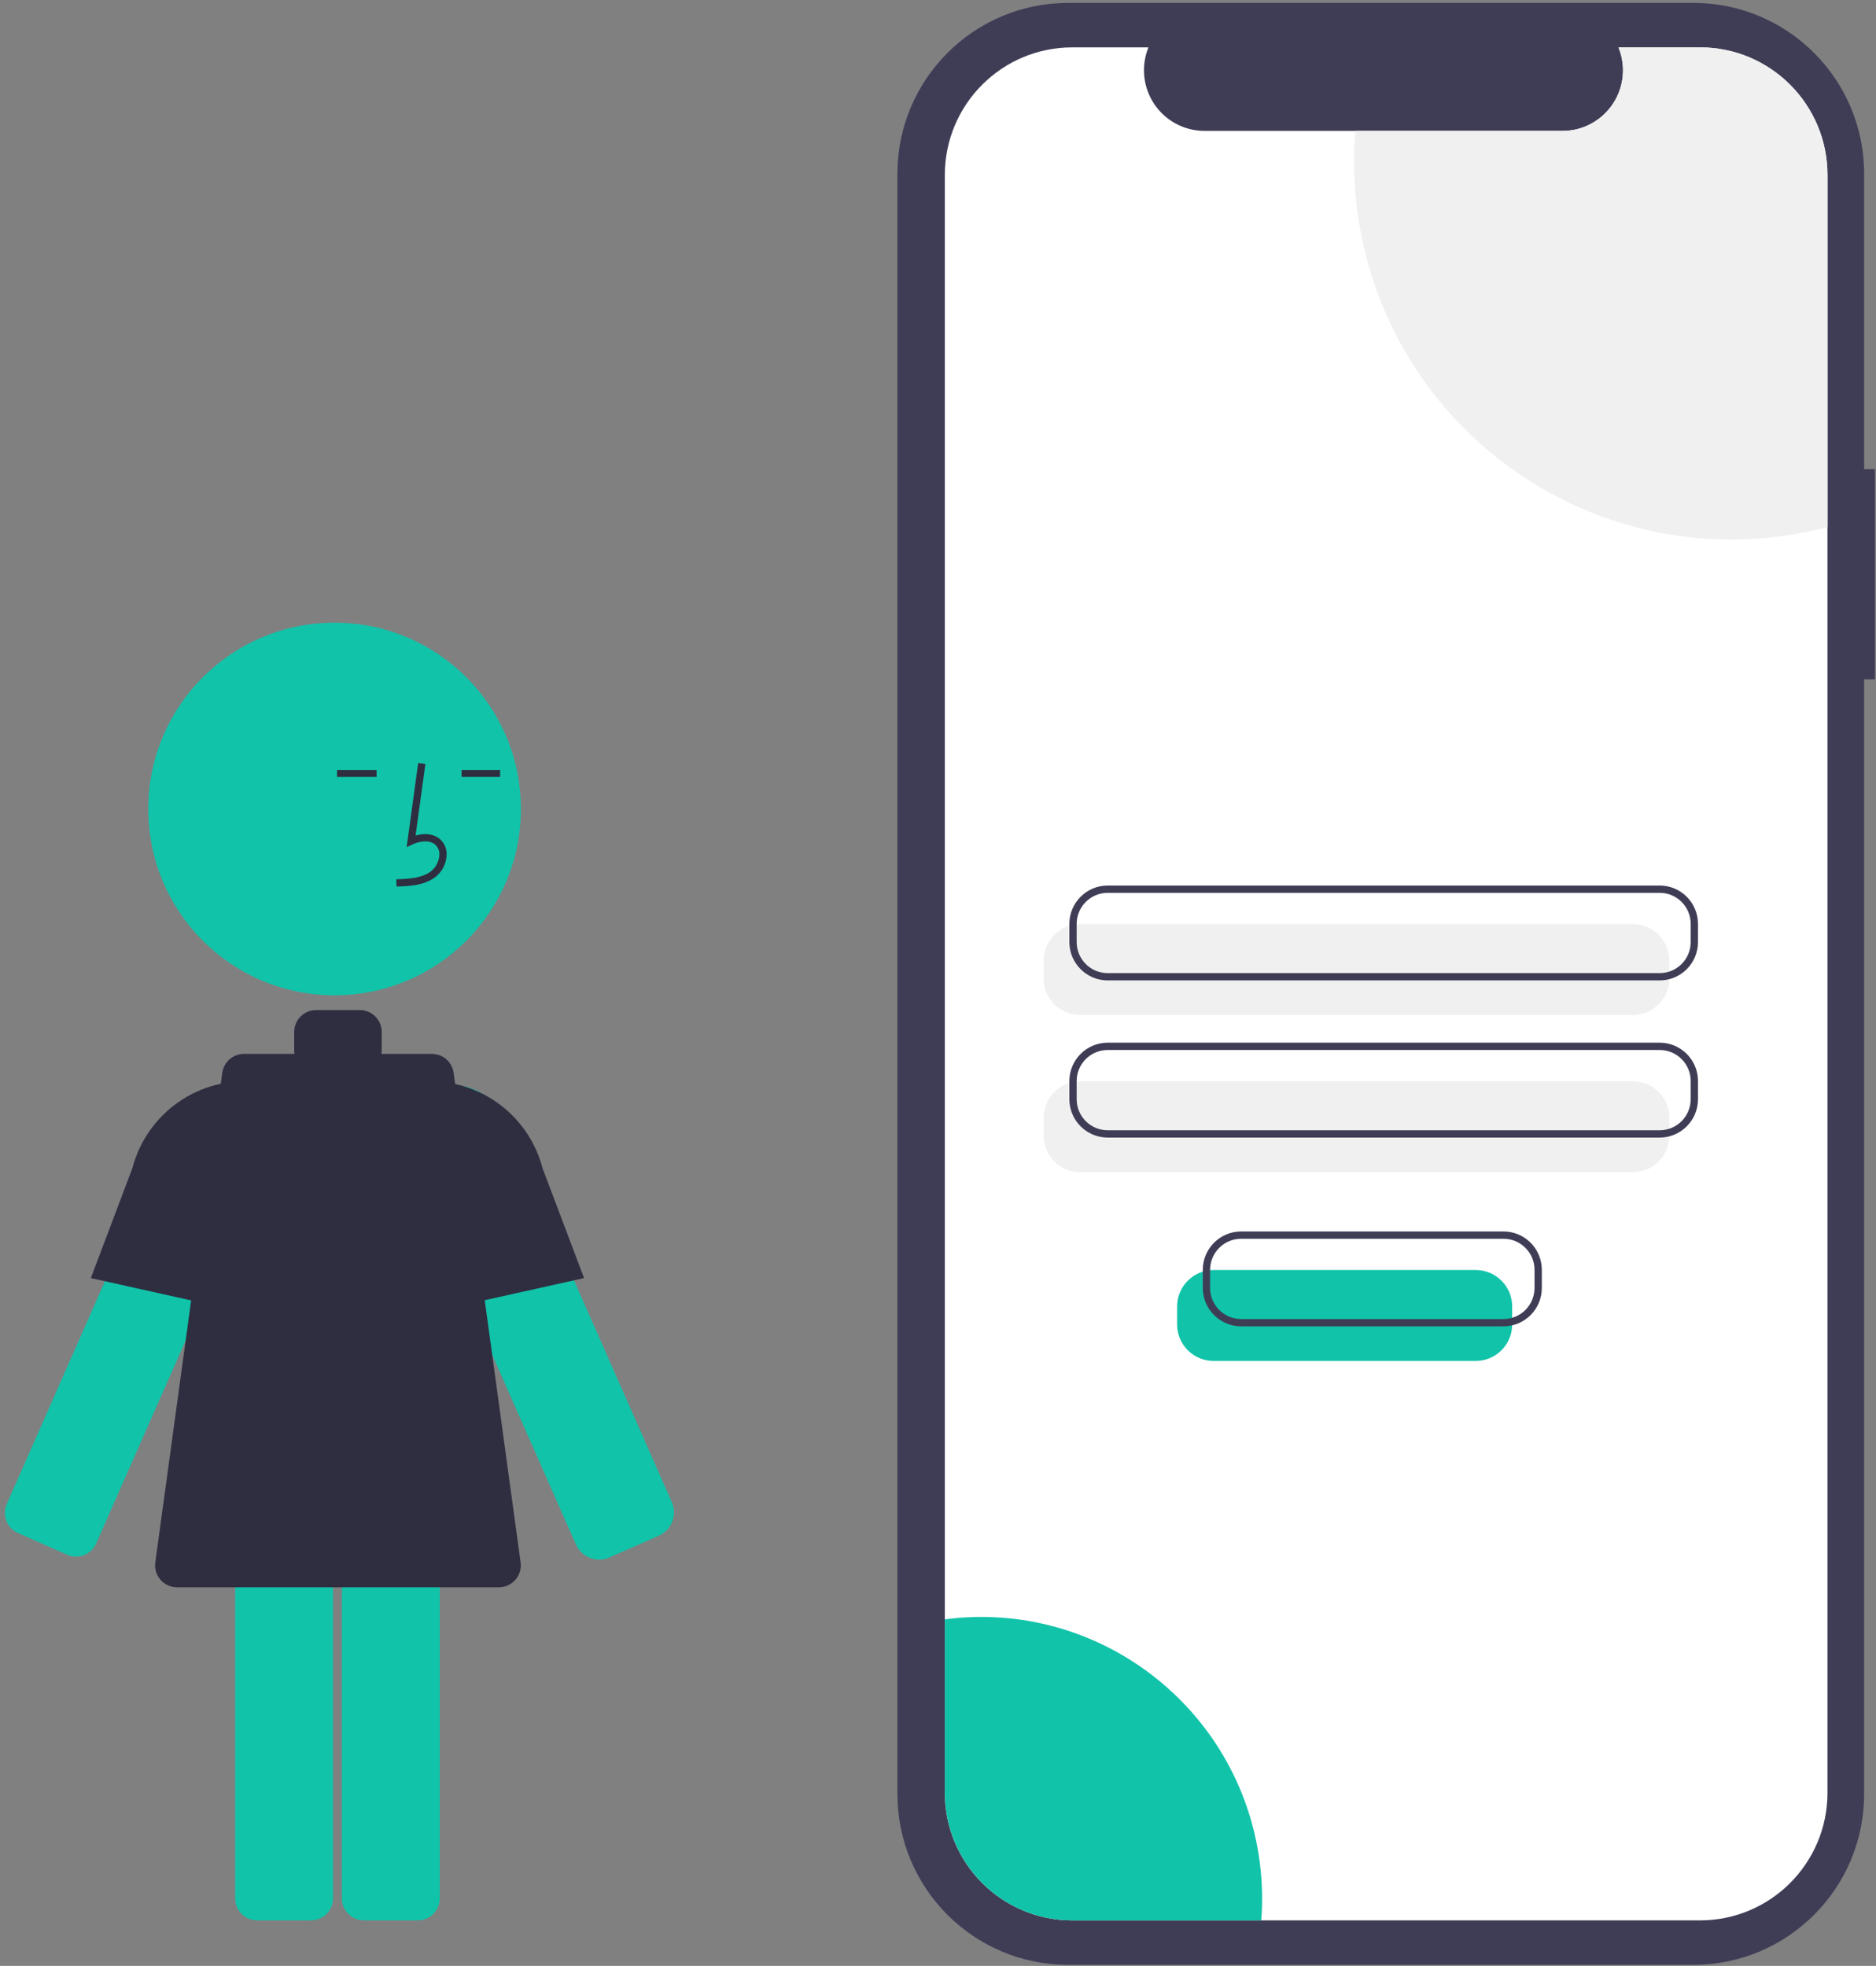 <svg width="1898" height="1989" xmlns="http://www.w3.org/2000/svg" xmlns:xlink="http://www.w3.org/1999/xlink" xml:space="preserve" overflow="hidden"><rect width="100%" height="100%" fill="#808080" stroke="none"/><g transform="translate(-1292 -307)"><g><path d="M3188.91 781.646 3178.01 781.646 3178.01 482.865C3178.01 387.358 3100.65 309.938 3005.22 309.938L2372.7 309.938C2277.27 309.938 2199.91 387.358 2199.91 482.865L2199.91 2122.01C2199.91 2217.52 2277.27 2294.94 2372.7 2294.94L3005.22 2294.94C3100.65 2294.94 3178.01 2217.52 3178.01 2122.01L3178.01 994.327 3188.91 994.327Z" fill="#3F3D56" fill-rule="evenodd" fill-opacity="1"/><path d="M3140.91 484.05 3140.91 2120.82C3140.91 2192.13 3083.19 2249.94 3011.99 2249.94 3011.97 2249.94 3011.96 2249.94 3011.94 2249.94L2376.83 2249.94C2305.64 2249.94 2247.92 2192.15 2247.91 2120.84 2247.91 2120.83 2247.91 2120.83 2247.91 2120.82L2247.91 484.05C2247.91 412.75 2305.62 354.942 2376.81 354.938 2376.82 354.938 2376.83 354.938 2376.83 354.938L2453.91 354.938C2441.16 386.341 2456.24 422.15 2487.59 434.922 2494.91 437.903 2502.74 439.439 2510.64 439.443L2872.74 439.443C2906.55 439.476 2933.99 412.048 2934.02 378.185 2934.03 370.215 2932.48 362.318 2929.47 354.938L3011.94 354.938C3083.14 354.912 3140.89 412.698 3140.91 484.006 3140.91 484.02 3140.91 484.035 3140.91 484.05Z" fill="#FFFFFF" fill-rule="evenodd" fill-opacity="1"/><path d="M2943.97 1333.94 2384.85 1333.94C2364.46 1333.92 2347.93 1317.44 2347.91 1297.1L2347.91 1278.77C2347.93 1258.44 2364.46 1241.96 2384.85 1241.94L2943.97 1241.94C2964.36 1241.96 2980.89 1258.44 2980.91 1278.77L2980.91 1297.1C2980.89 1317.44 2964.36 1333.92 2943.97 1333.94Z" fill="#F0F0F0" fill-rule="evenodd" fill-opacity="1"/><path d="M2943.97 1492.94 2384.85 1492.94C2364.46 1492.92 2347.93 1476.44 2347.91 1456.1L2347.91 1437.77C2347.93 1417.44 2364.46 1400.96 2384.85 1400.94L2943.97 1400.94C2964.36 1400.96 2980.89 1417.44 2980.91 1437.77L2980.91 1456.1C2980.89 1476.44 2964.36 1492.92 2943.97 1492.94Z" fill="#F0F0F0" fill-rule="evenodd" fill-opacity="1"/><path d="M2971.17 1298.94 2412.65 1298.94C2391.26 1298.91 2373.93 1281.55 2373.91 1260.14L2373.91 1241.74C2373.93 1220.32 2391.26 1202.96 2412.65 1202.94L2971.17 1202.94C2992.56 1202.96 3009.89 1220.32 3009.91 1241.74L3009.91 1260.14C3009.89 1281.55 2992.56 1298.91 2971.17 1298.94ZM2412.65 1210.33C2395.34 1210.35 2381.31 1224.4 2381.29 1241.74L2381.29 1260.14C2381.31 1277.47 2395.34 1291.53 2412.65 1291.55L2971.17 1291.55C2988.48 1291.53 3002.51 1277.47 3002.53 1260.14L3002.53 1241.74C3002.51 1224.4 2988.48 1210.35 2971.17 1210.33Z" fill="#3F3D56" fill-rule="evenodd" fill-opacity="1"/><path d="M2971.17 1457.94 2412.65 1457.94C2391.26 1457.92 2373.93 1440.55 2373.91 1419.13L2373.91 1400.74C2373.93 1379.32 2391.26 1361.96 2412.65 1361.94L2971.17 1361.94C2992.56 1361.96 3009.89 1379.32 3009.91 1400.74L3009.91 1419.13C3009.89 1440.55 2992.56 1457.92 2971.17 1457.94ZM2412.65 1369.33C2395.34 1369.35 2381.31 1383.4 2381.29 1400.74L2381.29 1419.13C2381.31 1436.47 2395.34 1450.53 2412.65 1450.55L2971.17 1450.55C2988.48 1450.53 3002.51 1436.47 3002.53 1419.13L3002.53 1400.74C3002.51 1383.4 2988.48 1369.35 2971.17 1369.33Z" fill="#3F3D56" fill-rule="evenodd" fill-opacity="1"/><path d="M3140.91 484.099 3140.91 840.254C2936.96 894.012 2728.14 771.946 2674.48 567.612 2666.15 535.909 2661.93 503.264 2661.91 470.483 2661.91 460.041 2662.33 449.702 2663.17 439.475L2872.74 439.475C2906.55 439.508 2933.99 412.069 2934.03 378.194 2934.03 370.22 2932.49 362.32 2929.48 354.938L3011.94 354.938C3083.14 354.912 3140.89 412.719 3140.91 484.054 3140.91 484.069 3140.91 484.084 3140.91 484.099Z" fill="#F0F0F0" fill-rule="evenodd" fill-opacity="1"/><path d="M2568.91 2227.67C2568.91 2235.19 2568.63 2242.61 2568.03 2249.94L2376.87 2249.94C2305.66 2249.94 2247.92 2192.07 2247.91 2120.67 2247.91 2120.66 2247.91 2120.66 2247.91 2120.65L2247.91 1945.35C2403.63 1925.05 2546.28 2035.14 2566.54 2191.26 2568.1 2203.33 2568.9 2215.49 2568.91 2227.67Z" fill="#11C3A9" fill-rule="evenodd" fill-opacity="1"/><path d="M1360.02 1880.05C1371.22 1884.98 1384.3 1879.91 1389.25 1868.71L1561.69 1477.4C1572.71 1452.4 1561.4 1423.18 1536.43 1412.15 1524.43 1406.85 1510.83 1406.54 1498.6 1411.29 1488.07 1415.31 1479.26 1422.87 1473.67 1432.66 1472.78 1434.22 1471.97 1435.81 1471.25 1437.45L1298.8 1828.75C1293.86 1839.97 1298.93 1853.07 1310.13 1858.02 1310.13 1858.02 1310.13 1858.02 1310.14 1858.02Z" fill="#11C3A9" fill-rule="evenodd" fill-opacity="1"/><path d="M1553.91 1637.94 1383.91 1600.12 1425.99 1488.7C1440.8 1432.42 1494.47 1395.41 1552.28 1401.62L1553.91 1401.8Z" fill="#2F2E41" fill-rule="evenodd" fill-opacity="1"/><path d="M1898.29 1884.94C1888.06 1884.92 1878.79 1878.89 1874.64 1869.53L1702.44 1479.38C1690.61 1452.58 1702.76 1421.28 1729.57 1409.46 1754.34 1398.53 1783.37 1408.01 1796.91 1431.45 1797.87 1433.11 1798.73 1434.81 1799.5 1436.57L1971.71 1826.72C1977.47 1839.77 1971.56 1855 1958.51 1860.76L1907 1883.48 1906.97 1883.42C1904.19 1884.42 1901.25 1884.94 1898.29 1884.94Z" fill="#11C3A9" fill-rule="evenodd" fill-opacity="1"/><path d="M1660.11 1750.94C1647.86 1750.95 1637.93 1760.87 1637.91 1773.11L1637.91 2227.76C1637.93 2240 1647.86 2249.93 1660.11 2249.94L1714.71 2249.94C1726.97 2249.93 1736.9 2240 1736.91 2227.76L1736.91 1773.11C1736.9 1760.87 1726.97 1750.95 1714.71 1750.94Z" fill="#11C3A9" fill-rule="evenodd" fill-opacity="1"/><path d="M1552.11 1750.94C1539.86 1750.95 1529.93 1760.87 1529.91 1773.11L1529.91 2227.76C1529.93 2240 1539.86 2249.93 1552.11 2249.94L1606.71 2249.94C1618.97 2249.93 1628.9 2240 1628.91 2227.76L1628.91 1773.11C1628.9 1760.87 1618.97 1750.95 1606.71 1750.94Z" fill="#11C3A9" fill-rule="evenodd" fill-opacity="1"/><path d="M1819 1125.5C1819 1229.61 1734.61 1314 1630.5 1314 1526.39 1314 1442 1229.61 1442 1125.5 1442 1021.39 1526.39 937 1630.5 937 1734.61 937 1819 1021.39 1819 1125.5Z" fill="#11C3A9" fill-rule="evenodd" fill-opacity="1"/><path d="M1693.12 1203.94C1705.28 1203.6 1720.42 1203.18 1732.09 1194.68 1739.12 1189.34 1743.43 1181.19 1743.86 1172.38 1744.29 1166.12 1741.76 1160.02 1737.02 1155.89 1730.93 1150.75 1722.03 1149.55 1712.44 1152.36L1722.38 1079.93 1715.08 1078.94 1703.41 1164.08 1709.5 1161.29C1716.56 1158.06 1726.25 1156.42 1732.27 1161.5 1735.26 1164.19 1736.83 1168.12 1736.51 1172.12 1736.15 1178.67 1732.95 1184.74 1727.75 1188.75 1718.67 1195.37 1706.6 1196.22 1692.91 1196.6Z" fill="#2F2E41" fill-rule="evenodd" fill-opacity="1"/><path d="M1759 1086 1798 1086 1798 1093 1759 1093Z" fill="#2F2E41" fill-rule="evenodd" fill-opacity="1"/><path d="M1633 1086 1673 1086 1673 1093 1633 1093Z" fill="#2F2E41" fill-rule="evenodd" fill-opacity="1"/><path d="M1818.71 1887.75 1750.96 1392.46C1749.45 1381.48 1740.08 1373.29 1729.01 1373.29L1677.87 1373.29C1678.09 1372.07 1678.2 1370.83 1678.2 1369.6L1678.2 1351.12C1678.2 1338.87 1668.29 1328.94 1656.06 1328.94L1611.77 1328.94C1599.54 1328.94 1589.62 1338.87 1589.62 1351.12L1589.62 1369.6C1589.63 1370.83 1589.74 1372.07 1589.95 1373.29L1538.81 1373.29C1527.74 1373.29 1518.37 1381.48 1516.87 1392.46L1449.12 1887.75C1447.46 1899.88 1455.94 1911.07 1468.05 1912.73 1469.05 1912.87 1470.05 1912.94 1471.06 1912.94L1796.77 1912.94C1809 1912.94 1818.91 1903.01 1818.91 1890.76 1818.91 1889.75 1818.84 1888.75 1818.71 1887.75Z" fill="#2F2E41" fill-rule="evenodd" fill-opacity="1"/><path d="M1712.91 1637.94 1712.91 1401.79 1714.55 1401.61C1772.43 1395.42 1826.14 1432.52 1840.9 1488.89L1882.91 1600.12Z" fill="#2F2E41" fill-rule="evenodd" fill-opacity="1"/><path d="M2785.01 1683.94 2519.81 1683.94C2499.44 1683.92 2482.94 1667.44 2482.91 1647.1L2482.91 1628.77C2482.94 1608.44 2499.44 1591.96 2519.81 1591.94L2785.01 1591.94C2805.38 1591.96 2821.89 1608.44 2821.91 1628.77L2821.91 1647.1C2821.89 1667.44 2805.38 1683.92 2785.01 1683.94Z" fill="#11C3A9" fill-rule="evenodd" fill-opacity="1"/><path d="M2813.13 1648.94 2547.69 1648.94C2526.29 1648.92 2508.94 1631.56 2508.91 1610.13L2508.91 1591.74C2508.94 1570.32 2526.29 1552.96 2547.69 1552.94L2813.13 1552.94C2834.54 1552.96 2851.89 1570.32 2851.91 1591.74L2851.91 1610.13C2851.89 1631.56 2834.54 1648.92 2813.13 1648.94ZM2547.69 1560.33C2530.36 1560.35 2516.32 1574.4 2516.3 1591.74L2516.3 1610.13C2516.32 1627.48 2530.36 1641.53 2547.69 1641.55L2813.13 1641.55C2830.46 1641.53 2844.51 1627.48 2844.52 1610.13L2844.52 1591.74C2844.51 1574.4 2830.46 1560.35 2813.13 1560.33Z" fill="#3F3D56" fill-rule="evenodd" fill-opacity="1"/></g></g></svg>